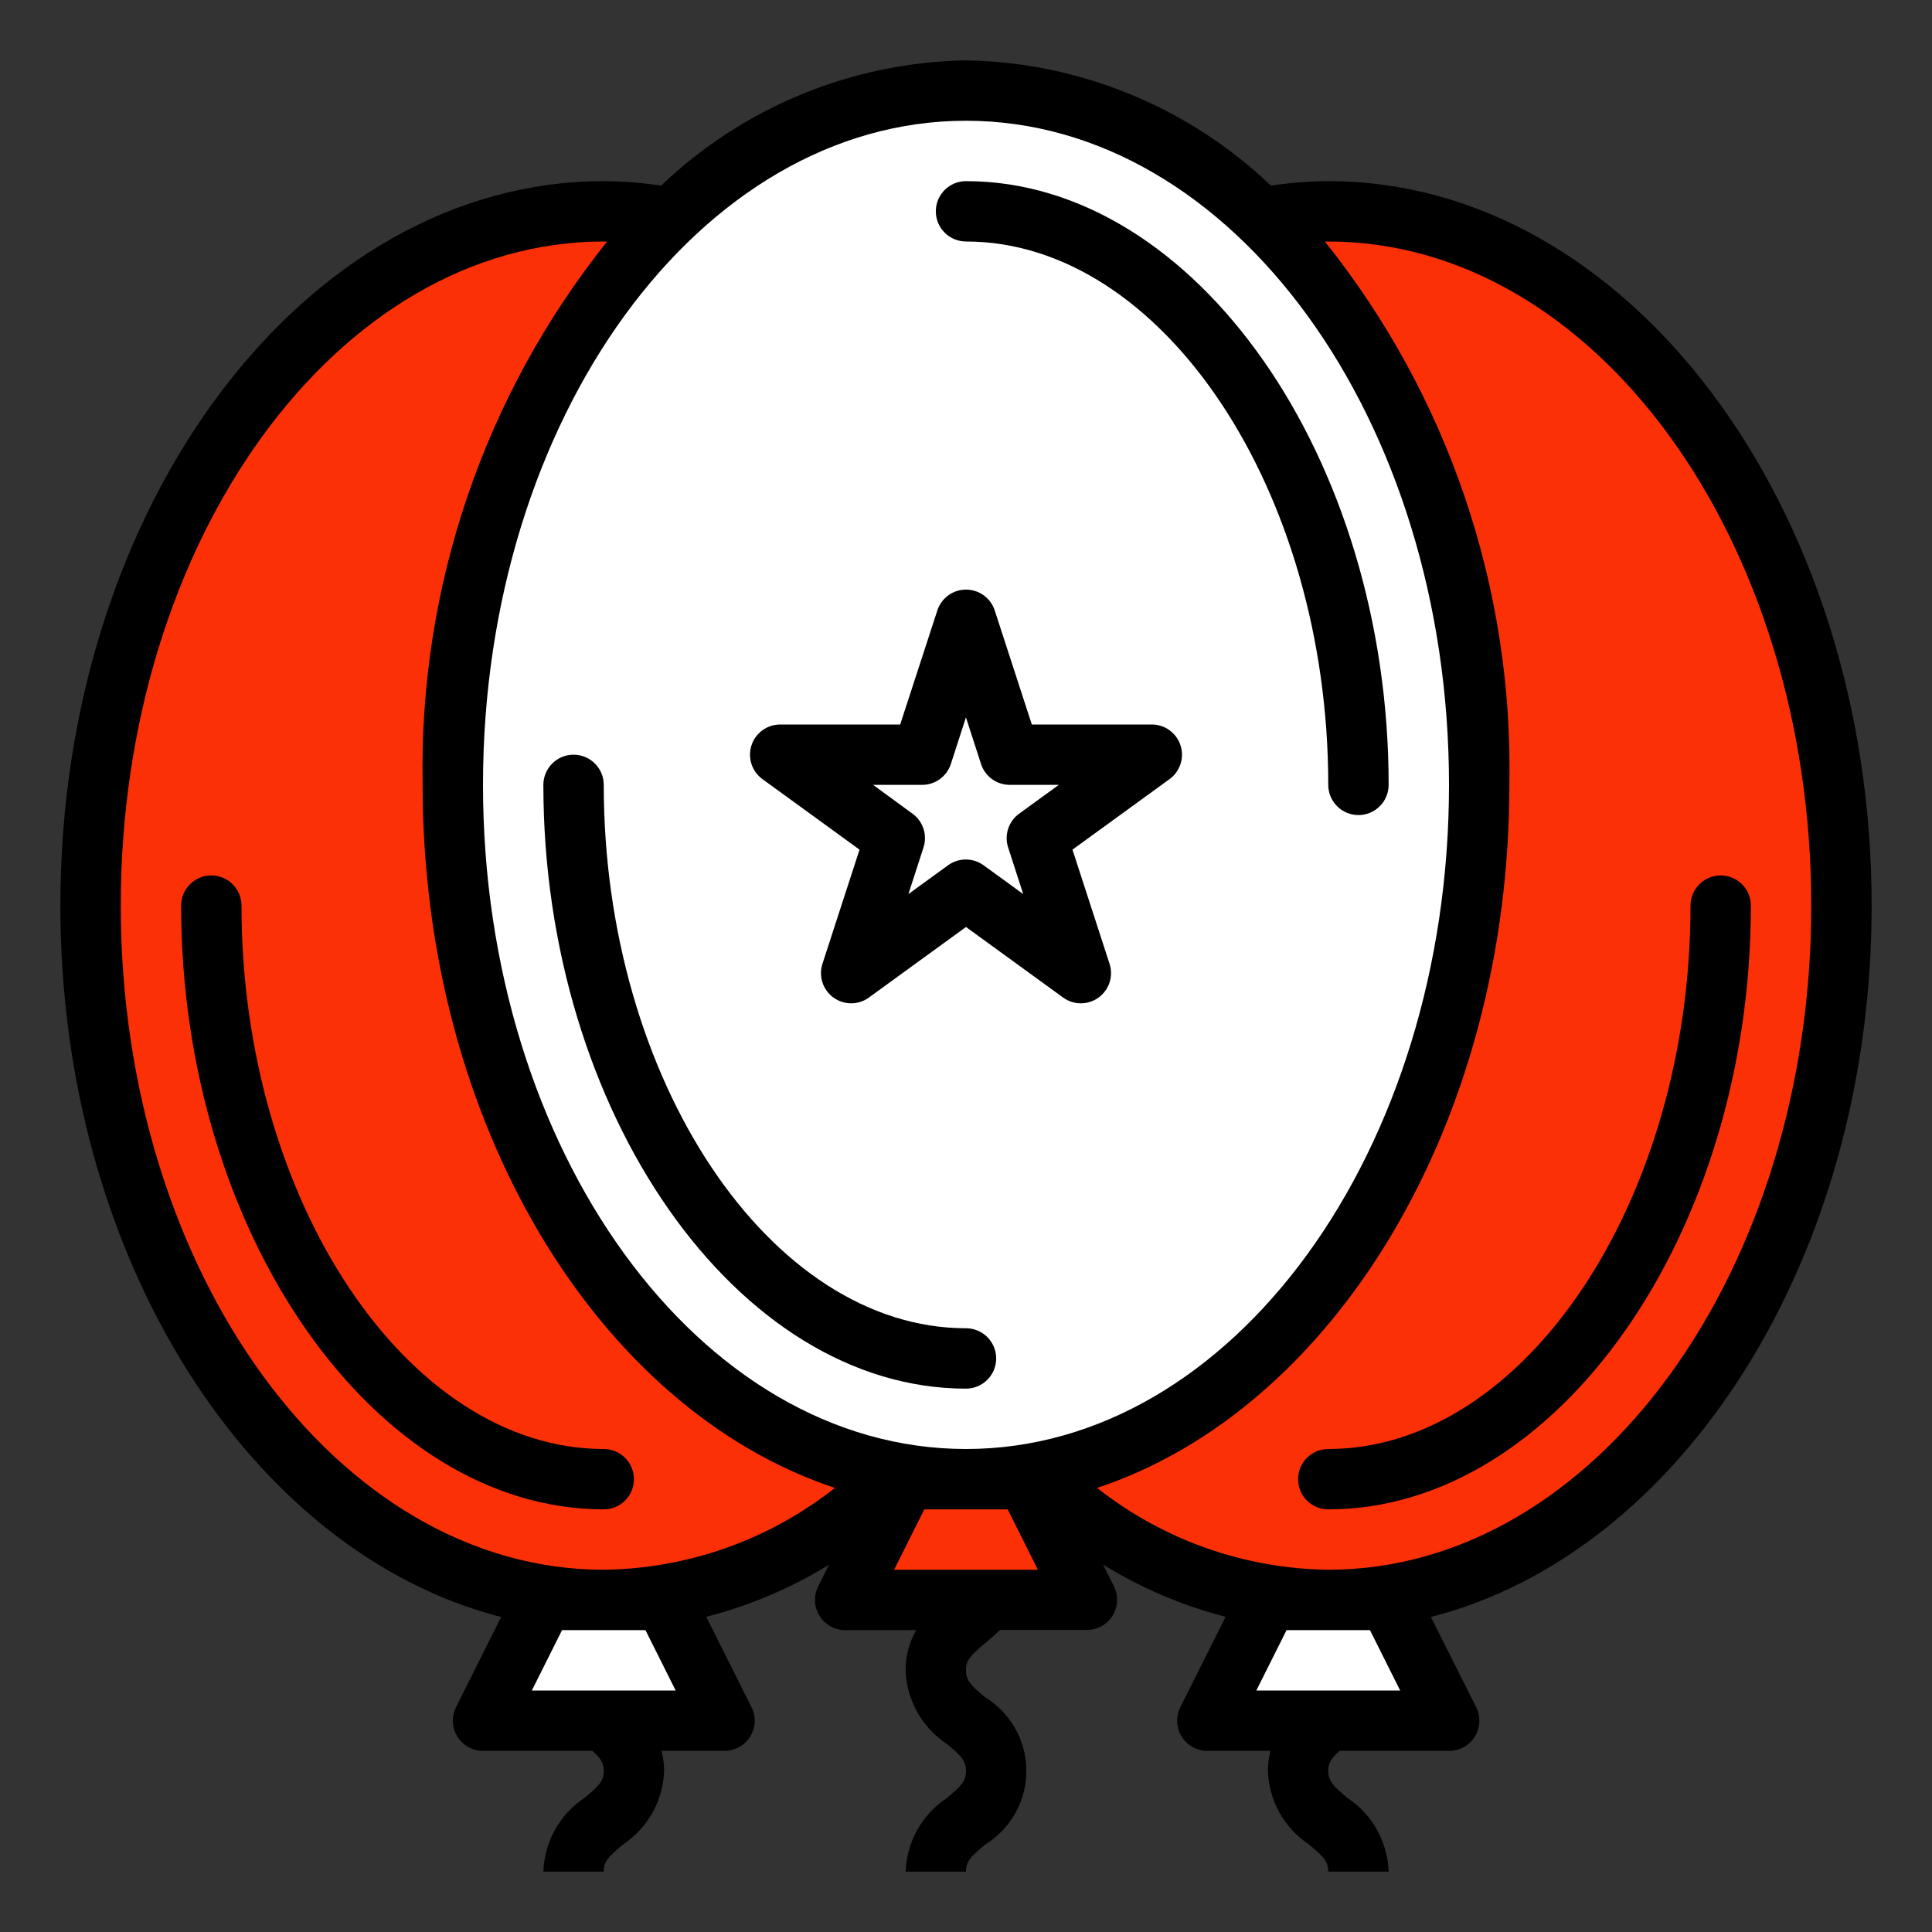 <svg width="90" height="90" viewBox="0 0 90 90" fill="none" xmlns="http://www.w3.org/2000/svg">
<rect x="0" y="0" width="90" height="90" fill="#333333" stroke="none"/>
<path d="M61.875 9.844C75.08 9.844 85.781 24.328 85.781 42.188C85.781 60.047 75.08 74.531 61.875 74.531C56.691 74.433 51.751 72.313 48.108 68.625C59.85 66.572 68.906 53.002 68.906 36.562C68.906 25.636 64.898 15.989 58.767 10.125C59.793 9.939 60.833 9.845 61.875 9.844Z" fill="#FB3006"/>
<path d="M64.688 74.531L67.5 80.156H61.875H56.25L59.062 74.531H61.875H64.688Z" fill="white"/>
<path d="M58.767 10.125C64.898 15.989 68.906 25.636 68.906 36.562C68.906 53.002 59.85 66.572 48.108 68.625C46.053 69 43.947 69 41.892 68.625C30.15 66.572 21.094 53.002 21.094 36.562C21.094 25.636 25.102 15.989 31.233 10.125C34.876 6.437 39.816 4.317 45 4.219C50.184 4.317 55.124 6.437 58.767 10.125ZM48.305 39.038L53.663 35.156H47.039L45 28.87L42.961 35.156H36.337L41.695 39.038L39.656 45.337L45 41.442L50.344 45.337L48.305 39.038Z" fill="white"/>
<path d="M53.663 35.156L48.305 39.038L50.344 45.337L45 41.442L39.656 45.337L41.695 39.038L36.337 35.156H42.961L45 28.87L47.039 35.156H53.663Z" fill="white"/>
<path d="M45.942 74.531H39.375L42.188 68.906H45H47.812L50.625 74.531H45.942Z" fill="#FB3006"/>
<path d="M41.892 68.625C38.249 72.313 33.309 74.433 28.125 74.531C14.92 74.531 4.219 60.047 4.219 42.188C4.219 24.328 14.92 9.844 28.125 9.844C29.167 9.845 30.207 9.939 31.233 10.125C25.102 15.989 21.094 25.636 21.094 36.562C21.094 53.002 30.15 66.572 41.892 68.625Z" fill="#FB3006"/>
<path d="M30.938 74.531L33.75 80.156H28.125H22.5L25.312 74.531H28.125H30.938Z" fill="white"/>
<path d="M40.04 39.58L38.313 44.897C38.221 45.18 38.221 45.484 38.313 45.767C38.405 46.049 38.584 46.295 38.824 46.47C39.065 46.644 39.354 46.738 39.651 46.738C39.948 46.738 40.237 46.644 40.477 46.469L45 43.183L49.523 46.469C49.763 46.644 50.052 46.738 50.349 46.738C50.646 46.738 50.936 46.644 51.176 46.47C51.416 46.295 51.595 46.049 51.687 45.767C51.779 45.484 51.779 45.18 51.687 44.897L49.96 39.58L54.482 36.294C54.723 36.119 54.901 35.873 54.993 35.591C55.085 35.308 55.085 35.004 54.993 34.721C54.901 34.439 54.722 34.193 54.482 34.018C54.242 33.844 53.953 33.75 53.656 33.75H48.066L46.337 28.433C46.245 28.152 46.066 27.907 45.826 27.733C45.586 27.559 45.298 27.466 45.001 27.466C44.705 27.466 44.417 27.559 44.177 27.733C43.937 27.907 43.758 28.152 43.666 28.433L41.934 33.75H36.344C36.047 33.75 35.758 33.844 35.518 34.018C35.278 34.193 35.099 34.439 35.007 34.721C34.915 35.004 34.915 35.308 35.007 35.591C35.099 35.873 35.277 36.119 35.518 36.294L40.04 39.58ZM42.957 36.562C43.254 36.562 43.543 36.468 43.783 36.294C44.023 36.119 44.202 35.873 44.294 35.591L44.997 33.418L45.7 35.591C45.792 35.873 45.971 36.119 46.211 36.294C46.451 36.468 46.741 36.562 47.038 36.562H49.323L47.474 37.906C47.233 38.08 47.055 38.326 46.963 38.609C46.871 38.891 46.871 39.195 46.963 39.478L47.666 41.65L45.818 40.307C45.578 40.133 45.289 40.039 44.992 40.039C44.694 40.039 44.405 40.133 44.165 40.307L42.317 41.65L43.02 39.478C43.112 39.195 43.112 38.891 43.02 38.609C42.928 38.326 42.75 38.08 42.51 37.906L40.672 36.562H42.957Z" fill="black"/>
<path d="M45 61.875C35.859 61.875 28.125 50.283 28.125 36.562C28.125 36.19 27.977 35.832 27.713 35.568C27.449 35.304 27.092 35.156 26.719 35.156C26.346 35.156 25.988 35.304 25.724 35.568C25.461 35.832 25.312 36.19 25.312 36.562C25.312 51.808 34.328 64.688 45 64.688C45.373 64.688 45.731 64.539 45.994 64.276C46.258 64.012 46.406 63.654 46.406 63.281C46.406 62.908 46.258 62.551 45.994 62.287C45.731 62.023 45.373 61.875 45 61.875Z" fill="black"/>
<path d="M45 11.25C54.148 11.25 61.875 22.842 61.875 36.562C61.875 36.935 62.023 37.293 62.287 37.557C62.551 37.821 62.908 37.969 63.281 37.969C63.654 37.969 64.012 37.821 64.276 37.557C64.539 37.293 64.688 36.935 64.688 36.562C64.688 21.317 55.672 8.438 45 8.438C44.627 8.438 44.269 8.586 44.006 8.849C43.742 9.113 43.594 9.471 43.594 9.844C43.594 10.217 43.742 10.574 44.006 10.838C44.269 11.102 44.627 11.25 45 11.25Z" fill="black"/>
<path d="M29.531 68.906C29.531 68.533 29.383 68.176 29.119 67.912C28.856 67.648 28.498 67.5 28.125 67.5C18.984 67.5 11.25 55.908 11.25 42.188C11.25 41.815 11.102 41.457 10.838 41.193C10.574 40.929 10.217 40.781 9.844 40.781C9.471 40.781 9.113 40.929 8.849 41.193C8.586 41.457 8.438 41.815 8.438 42.188C8.438 57.433 17.453 70.312 28.125 70.312C28.498 70.312 28.856 70.164 29.119 69.901C29.383 69.637 29.531 69.279 29.531 68.906Z" fill="black"/>
<path d="M87.188 42.188C87.188 23.579 75.832 8.438 61.875 8.438C60.98 8.444 60.088 8.514 59.203 8.647C55.371 4.985 50.3 2.902 45 2.812C39.7 2.902 34.629 4.985 30.797 8.647C29.912 8.514 29.02 8.444 28.125 8.438C14.168 8.438 2.812 23.579 2.812 42.188C2.812 58.617 11.672 72.335 23.344 75.326L21.243 79.528C21.136 79.742 21.085 79.98 21.096 80.219C21.107 80.459 21.178 80.692 21.304 80.895C21.43 81.099 21.606 81.267 21.816 81.384C22.025 81.501 22.26 81.562 22.5 81.562H27.599C27.998 81.925 28.125 82.133 28.125 82.491C28.125 82.967 27.904 83.194 27.224 83.756C26.655 84.134 26.184 84.643 25.852 85.24C25.519 85.837 25.334 86.505 25.312 87.188H28.125C28.125 86.711 28.346 86.484 29.026 85.922C29.595 85.543 30.065 85.035 30.398 84.438C30.73 83.841 30.915 83.173 30.938 82.491C30.936 82.177 30.895 81.866 30.817 81.562H33.75C33.99 81.563 34.225 81.501 34.435 81.385C34.644 81.268 34.821 81.1 34.947 80.896C35.073 80.692 35.145 80.459 35.156 80.22C35.166 79.98 35.116 79.742 35.009 79.528L32.899 75.317C34.916 74.8 36.844 73.983 38.618 72.893L38.114 73.903C38.006 74.117 37.956 74.356 37.967 74.596C37.978 74.835 38.05 75.068 38.176 75.272C38.303 75.476 38.479 75.644 38.689 75.761C38.899 75.877 39.135 75.938 39.375 75.938H42.682C42.352 76.505 42.181 77.151 42.188 77.808C42.211 78.49 42.396 79.156 42.729 79.752C43.061 80.348 43.532 80.856 44.1 81.233C44.781 81.796 45 82.024 45 82.499C45 82.974 44.781 83.202 44.1 83.765C43.532 84.142 43.062 84.649 42.729 85.245C42.397 85.84 42.211 86.506 42.188 87.188H45C45 86.714 45.219 86.484 45.9 85.922C46.484 85.561 46.967 85.057 47.302 84.458C47.636 83.858 47.812 83.183 47.812 82.496C47.812 81.81 47.636 81.134 47.302 80.535C46.967 79.935 46.484 79.431 45.9 79.071C45.218 78.508 44.999 78.28 44.999 77.805C44.999 77.354 45.179 77.143 45.899 76.539C46.107 76.365 46.344 76.162 46.581 75.929H50.625C50.865 75.93 51.102 75.87 51.312 75.754C51.523 75.638 51.7 75.47 51.827 75.266C51.954 75.061 52.026 74.828 52.037 74.588C52.049 74.348 51.998 74.109 51.891 73.894L51.386 72.885C53.156 73.976 55.08 74.796 57.094 75.317L54.984 79.528C54.877 79.743 54.826 79.982 54.838 80.222C54.849 80.462 54.921 80.695 55.048 80.899C55.175 81.103 55.352 81.271 55.563 81.387C55.773 81.504 56.01 81.564 56.25 81.562H59.183C59.105 81.866 59.064 82.177 59.062 82.491C59.085 83.173 59.27 83.841 59.602 84.438C59.935 85.035 60.405 85.543 60.974 85.922C61.654 86.484 61.875 86.714 61.875 87.188H64.688C64.665 86.505 64.48 85.838 64.147 85.242C63.815 84.646 63.345 84.138 62.776 83.76C62.096 83.191 61.875 82.969 61.875 82.491C61.875 82.136 61.997 81.928 62.401 81.562H67.5C67.74 81.564 67.977 81.504 68.187 81.387C68.398 81.271 68.575 81.103 68.702 80.899C68.829 80.695 68.901 80.462 68.912 80.222C68.924 79.982 68.873 79.743 68.766 79.528L66.656 75.326C78.335 72.335 87.188 58.617 87.188 42.188ZM67.5 36.562C67.5 53.622 57.406 67.5 45 67.5C32.594 67.5 22.5 53.622 22.5 36.562C22.5 19.503 32.594 5.625 45 5.625C57.406 5.625 67.5 19.503 67.5 36.562ZM5.625 42.188C5.625 25.128 15.719 11.25 28.125 11.25C28.176 11.25 28.228 11.257 28.278 11.257C22.544 18.428 19.505 27.382 19.688 36.562C19.688 52.364 27.876 65.661 38.893 69.313C35.822 71.736 32.036 73.076 28.125 73.125C15.719 73.125 5.625 59.247 5.625 42.188ZM30.068 75.938L31.475 78.75H24.775L26.182 75.938H30.068ZM47.812 73.125H41.65L43.057 70.312H46.943L48.35 73.125H47.812ZM63.818 75.938L65.225 78.75H58.525L59.932 75.938H63.818ZM61.875 73.125C57.964 73.076 54.178 71.736 51.107 69.313C62.124 65.661 70.312 52.364 70.312 36.562C70.496 27.382 67.456 18.428 61.722 11.257C61.772 11.257 61.824 11.25 61.875 11.25C74.281 11.25 84.375 25.128 84.375 42.188C84.375 59.247 74.281 73.125 61.875 73.125Z" fill="black"/>
<path d="M80.156 40.781C79.783 40.781 79.426 40.929 79.162 41.193C78.898 41.457 78.75 41.815 78.75 42.188C78.75 55.908 71.023 67.5 61.875 67.5C61.502 67.5 61.144 67.648 60.881 67.912C60.617 68.176 60.469 68.533 60.469 68.906C60.469 69.279 60.617 69.637 60.881 69.901C61.144 70.164 61.502 70.312 61.875 70.312C72.547 70.312 81.562 57.433 81.562 42.188C81.562 41.815 81.414 41.457 81.151 41.193C80.887 40.929 80.529 40.781 80.156 40.781Z" fill="black"/>
</svg>
